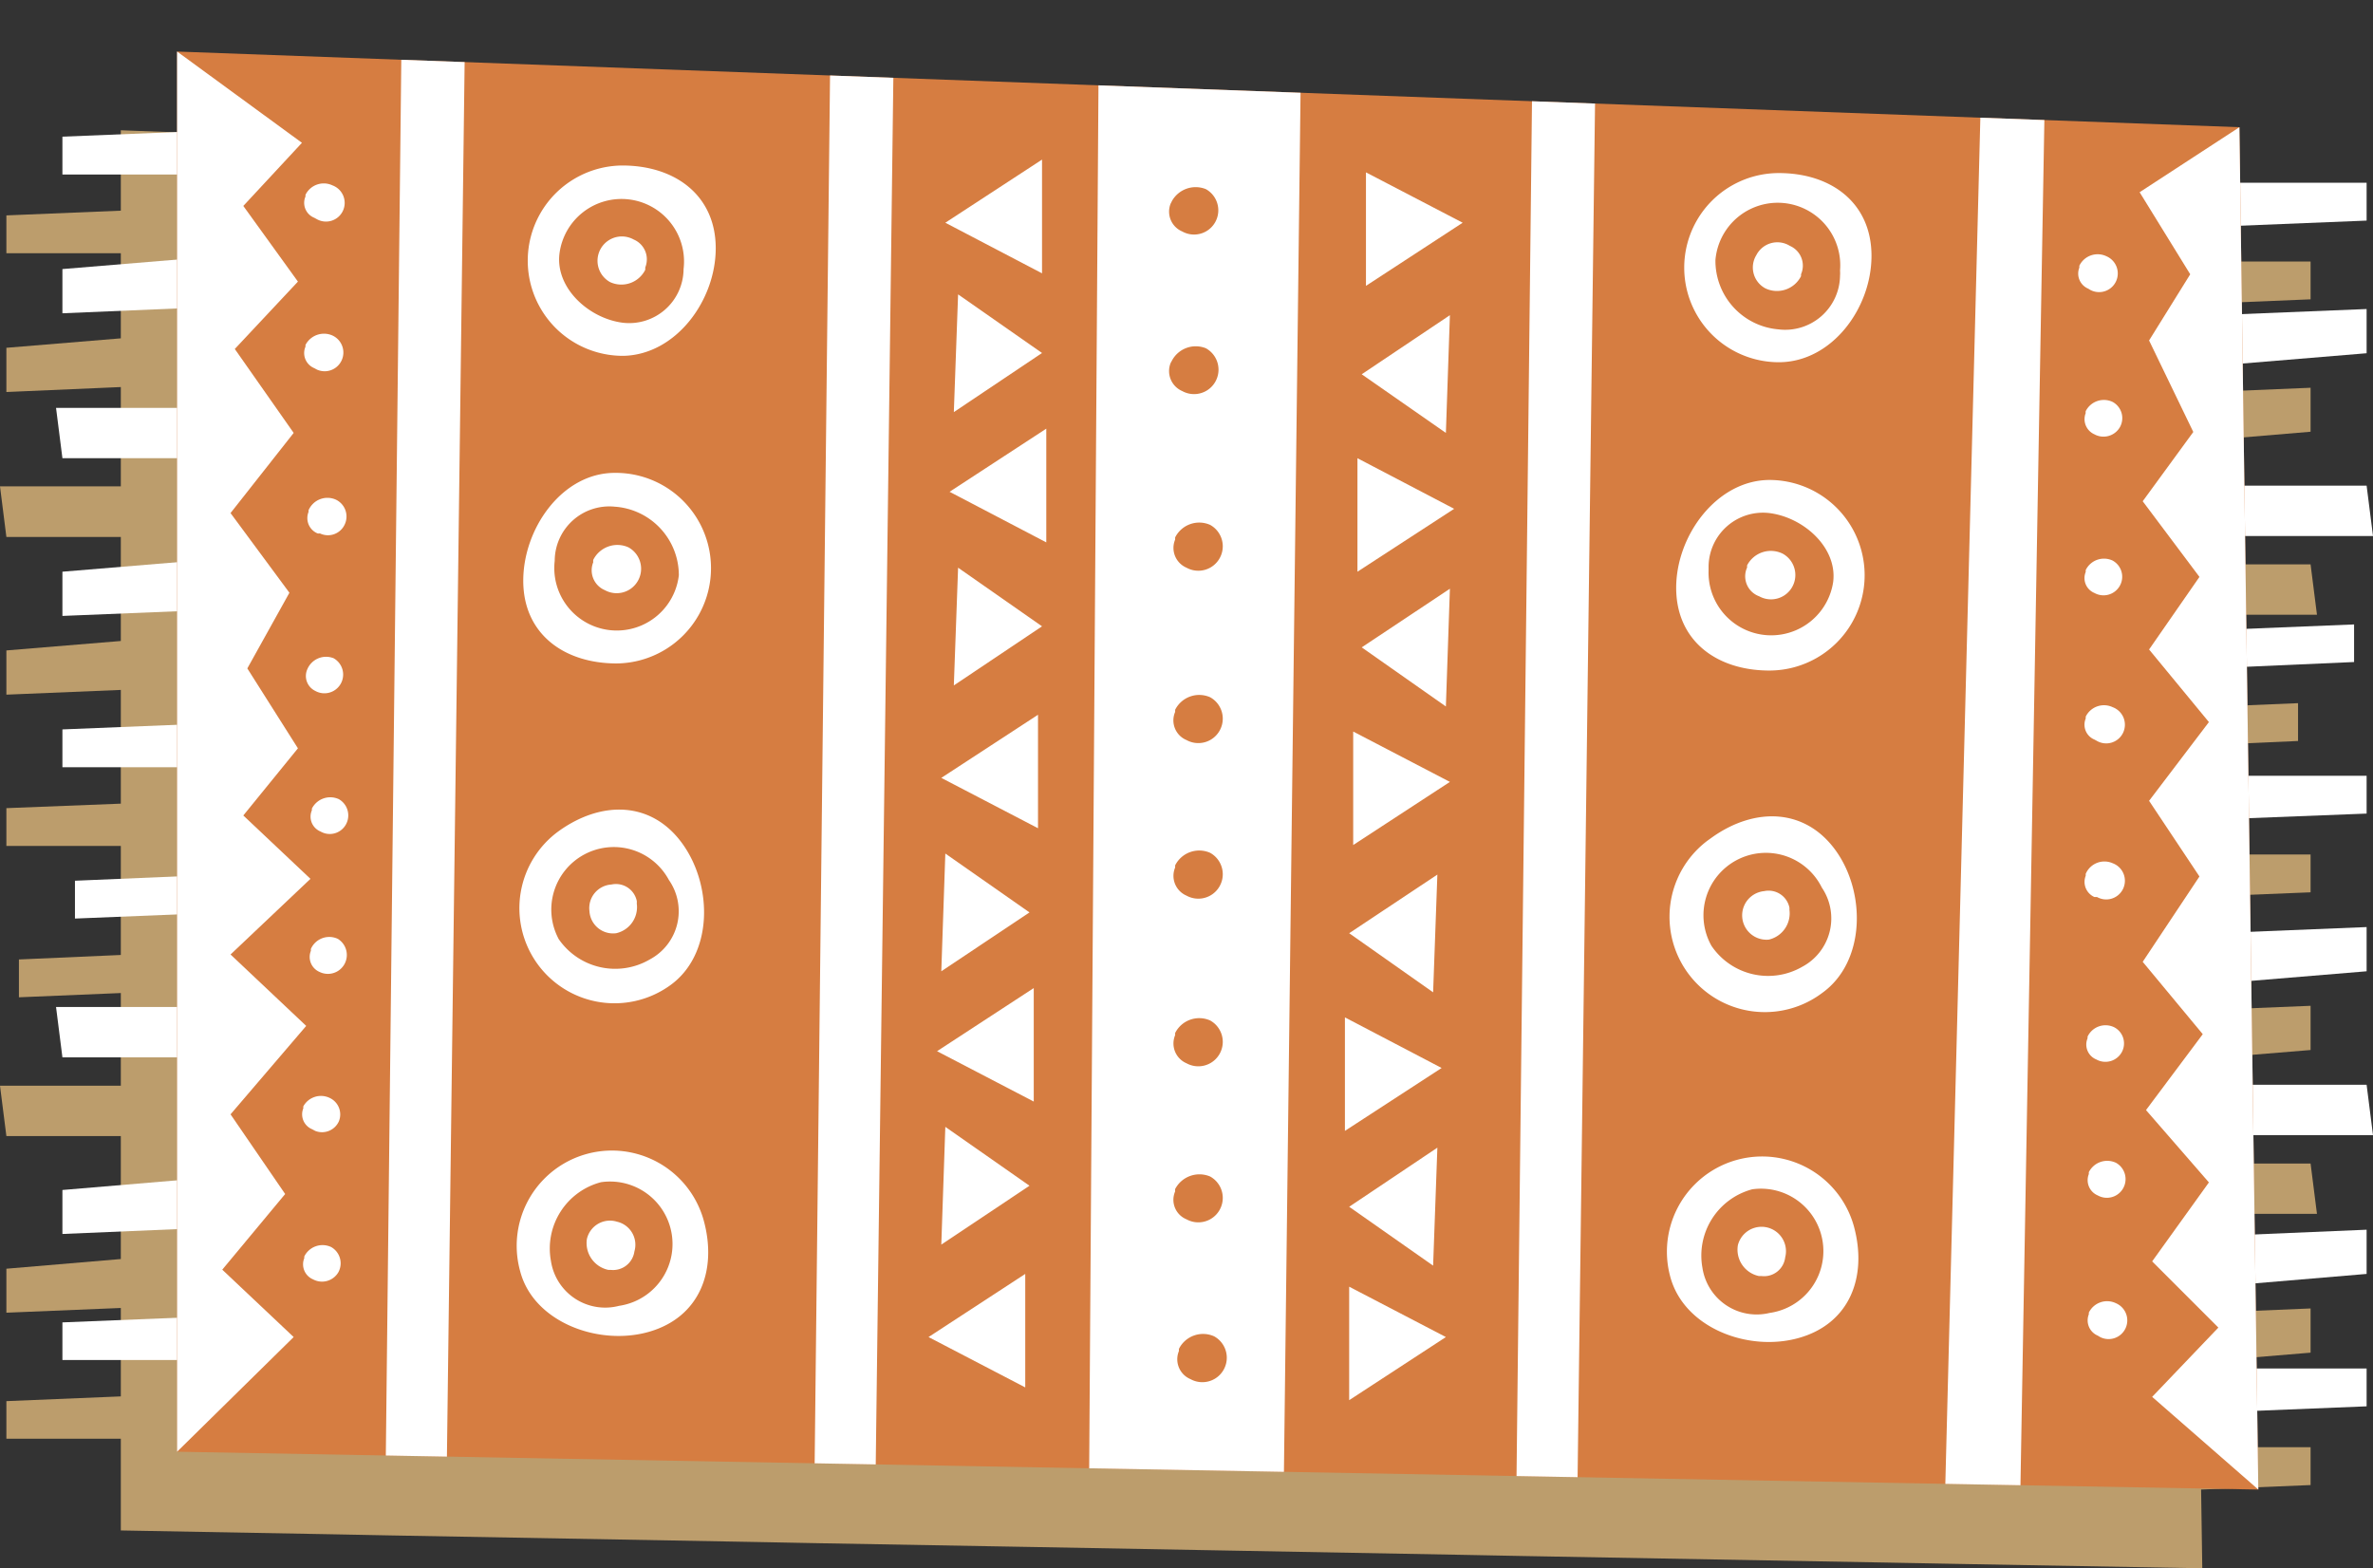 <svg xmlns="http://www.w3.org/2000/svg" xmlns:xlink="http://www.w3.org/1999/xlink" viewBox="0 0 100.36 66.33"><rect x="0" y="0" width="100.36" height="66.33" fill="#333333" stroke="none"/><defs><style>.cls-1{fill:none;}.cls-2{fill:#bc9d6c;}.cls-3{fill:#fff;}.cls-4{fill:#d67d41;}.cls-5{clip-path:url(#clip-path);}</style><clipPath id="clip-path"><polygon class="cls-1" points="94.71 5.38 95.51 63 7.49 61.4 7.49 2.18 94.71 5.38"/></clipPath></defs><title>towel</title><g id="Layer_2" data-name="Layer 2"><g id="Layer_1-2" data-name="Layer 1"><g id="Layer_2-2" data-name="Layer 2"><g id="OBJECTS"><polygon class="cls-2" points="51.93 65.58 61.77 65.76 64.36 65.81 79.9 66.09 83.08 66.15 93.14 66.33 93.09 63 97.72 62.81 97.72 61.21 93.07 61.21 93.02 57.6 97.72 57.21 97.72 55.34 92.99 55.54 92.93 51.34 97.99 51.34 97.72 49.21 92.9 49.21 92.84 44.81 97.72 44.41 97.72 42.54 92.81 42.74 92.75 37.94 97.72 37.74 97.72 36.14 92.72 36.14 92.66 31.54 97.19 31.34 97.19 29.74 92.63 29.93 92.58 26 97.99 26 97.72 23.87 92.55 23.87 92.48 18.7 97.72 18.26 97.72 16.4 92.45 16.62 92.39 12.88 97.72 12.66 97.72 11.06 92.37 11.06 92.34 8.71 84.09 8.41 81.38 8.31 65.09 7.71 62.42 7.62 52.63 7.26 44.08 6.94 35.41 6.62 32.73 6.53 17.28 5.96 14.6 5.86 5.11 5.51 5.11 8.91 0.27 9.11 0.27 10.71 5.11 10.71 5.11 14.31 0.27 14.71 0.27 16.58 5.11 16.37 5.11 20.57 0 20.57 0.27 22.71 5.11 22.71 5.11 27.11 0.27 27.51 0.27 29.38 5.11 29.18 5.11 33.99 0.27 34.18 0.27 35.78 5.11 35.78 5.11 40.39 0.8 40.58 0.8 42.18 5.11 42 5.11 45.92 0 45.92 0.27 48.05 5.11 48.05 5.11 53.25 0.27 53.66 0.27 55.52 5.11 55.32 5.11 59.06 0.27 59.26 0.27 60.85 5.11 60.85 5.11 64.73 13.95 64.89 16.52 64.94 32.08 65.22 34.66 65.27 43.69 65.43 51.93 65.58"/><polygon class="cls-3" points="93.69 7.73 100.09 7.73 100.09 9.33 93.42 9.6 93.69 7.73"/><polygon class="cls-3" points="93.69 57.88 100.09 57.88 100.09 59.48 93.42 59.75 93.69 57.88"/><polygon class="cls-3" points="93.69 32.81 100.09 32.81 100.09 34.41 93.42 34.67 93.69 32.81"/><polygon class="cls-3" points="93.69 13.33 100.09 13.07 100.09 14.94 93.69 15.47 93.69 13.33"/><polygon class="cls-3" points="93.69 52.28 100.09 52.01 100.09 53.88 93.69 54.42 93.69 52.28"/><polygon class="cls-3" points="93.69 39.47 100.09 39.21 100.09 41.08 93.69 41.61 93.69 39.47"/><polygon class="cls-3" points="93.42 20.54 100.09 20.54 100.36 22.67 93.42 22.67 93.42 20.54"/><polygon class="cls-3" points="93.42 45.88 100.09 45.88 100.36 48.01 93.42 48.01 93.42 45.88"/><polygon class="cls-3" points="93.16 26.67 99.56 26.41 99.56 28 93.42 28.27 93.16 26.67"/><polygon class="cls-3" points="9.04 57.52 2.64 57.52 2.64 55.93 9.31 55.66 9.04 57.52"/><polygon class="cls-3" points="9.04 7.38 2.64 7.38 2.64 5.78 9.31 5.51 9.04 7.38"/><polygon class="cls-3" points="9.04 32.45 2.64 32.45 2.64 30.85 9.31 30.58 9.04 32.45"/><polygon class="cls-3" points="9.04 51.92 2.64 52.19 2.64 50.33 9.04 49.79 9.04 51.92"/><polygon class="cls-3" points="9.04 12.98 2.64 13.25 2.64 11.38 9.04 10.85 9.04 12.98"/><polygon class="cls-3" points="9.04 25.79 2.64 26.05 2.64 24.18 9.04 23.65 9.04 25.79"/><polygon class="cls-3" points="9.31 44.72 2.64 44.72 2.37 42.59 9.31 42.59 9.31 44.72"/><polygon class="cls-3" points="9.31 19.38 2.64 19.38 2.37 17.25 9.31 17.25 9.31 19.38"/><polygon class="cls-3" points="9.57 38.59 3.17 38.85 3.17 37.25 9.31 36.99 9.57 38.59"/><polygon class="cls-4" points="94.71 5.38 95.51 63 7.49 61.4 7.49 2.18 94.71 5.38"/><g class="cls-5"><polygon class="cls-3" points="86.49 3.46 85.42 64.55 82.22 64.82 83.82 2.4 86.49 3.46"/><polygon class="cls-3" points="19.67 1.09 18.87 64.09 16.29 64.03 17 0 19.67 1.09"/><polygon class="cls-3" points="37.81 1.09 37.01 64.09 34.43 64.03 35.14 0 37.81 1.09"/><polygon class="cls-3" points="67.5 1.09 66.7 64.09 64.12 64.03 64.84 0 67.5 1.09"/><polygon class="cls-3" points="55.04 0.88 54.28 63.97 46.05 64.23 46.48 0.14 55.04 0.88"/><path class="cls-3" d="M75.23,15.32a4,4,0,1,1,0-8h0c2.23,0,3.92,1.27,3.92,3.5S77.46,15.32,75.23,15.32Z"/><path class="cls-4" d="M72.55,11a2.64,2.64,0,1,1,5.27.44,1.64,1.64,0,0,1,0,.22,2.32,2.32,0,0,1-2.61,2.27A2.91,2.91,0,0,1,72.55,11Z"/><path class="cls-3" d="M74.67,12.2a1,1,0,0,1-.39-1.41,1,1,0,0,1,1.42-.39.91.91,0,0,1,.47,1.2l0,.08A1.14,1.14,0,0,1,74.67,12.2Z"/><path class="cls-3" d="M74.83,20.3a4,4,0,0,1,0,8.06c-2.22,0-3.93-1.25-3.94-3.48S72.61,20.31,74.83,20.3Z"/><path class="cls-4" d="M77.53,24.61a2.65,2.65,0,0,1-5.27-.47c0-.05,0-.11,0-.16a2.3,2.3,0,0,1,2.57-2.28C76.28,21.88,77.71,23.16,77.53,24.61Z"/><path class="cls-3" d="M75.4,23.42a1,1,0,1,1-1,1.8A.9.9,0,0,1,73.89,24a.41.41,0,0,1,0-.09A1.13,1.13,0,0,1,75.4,23.42Z"/><path class="cls-3" d="M77.06,42a4,4,0,0,1-4.84-6.45l.21-.15c1.82-1.28,3.94-1.21,5.22.59S78.88,40.7,77.06,42Z"/><path class="cls-4" d="M72.38,40a2.64,2.64,0,1,1,4.67-2.46h0a2.32,2.32,0,0,1-.83,3.35A2.89,2.89,0,0,1,72.38,40Z"/><path class="cls-3" d="M74.81,39.74a1,1,0,1,1-.2-2.05.9.9,0,0,1,1.07.7s0,.06,0,.09A1.14,1.14,0,0,1,74.81,39.74Z"/><path class="cls-3" d="M70.64,54a4,4,0,1,1,7.77-2.12c.58,2.15-.2,4.11-2.34,4.71S71.22,56.16,70.64,54Z"/><path class="cls-4" d="M74.11,50.3a2.64,2.64,0,0,1,.73,5.23A2.32,2.32,0,0,1,72,53.62,2.9,2.9,0,0,1,74.11,50.3Z"/><path class="cls-3" d="M73.5,52.66a1,1,0,0,1,2,.52.9.9,0,0,1-1,.79l-.11,0A1.14,1.14,0,0,1,73.5,52.66Z"/><path class="cls-3" d="M26.37,15.05A4,4,0,0,1,26.32,7c2.23,0,3.94,1.26,3.95,3.48S28.59,15,26.37,15.05Z"/><path class="cls-4" d="M23.66,10.74a2.64,2.64,0,1,1,5.25.64,2.3,2.3,0,0,1-2.57,2.27C24.91,13.47,23.49,12.19,23.66,10.74Z"/><path class="cls-3" d="M25.8,11.93a1,1,0,0,1,1-1.8h0a.91.91,0,0,1,.49,1.18s0,.07,0,.1A1.13,1.13,0,0,1,25.8,11.93Z"/><path class="cls-3" d="M26,20a4,4,0,0,1,.08,8.06c-2.22,0-3.93-1.24-3.95-3.46S23.76,20,26,20Z"/><path class="cls-4" d="M28.71,24.33a2.64,2.64,0,1,1-5.25-.61A2.31,2.31,0,0,1,26,21.43,2.91,2.91,0,0,1,28.71,24.33Z"/><path class="cls-3" d="M26.58,23.15a1,1,0,0,1-1,1.81.91.91,0,0,1-.49-1.18.42.42,0,0,1,0-.1A1.14,1.14,0,0,1,26.58,23.15Z"/><path class="cls-3" d="M28.32,41.69a4,4,0,0,1-4.66-6.56c1.82-1.29,3.93-1.24,5.22.58S30.14,40.41,28.32,41.69Z"/><path class="cls-4" d="M23.63,39.72a2.64,2.64,0,0,1,4.66-2.5,2.31,2.31,0,0,1-.81,3.36A2.9,2.9,0,0,1,23.63,39.72Z"/><path class="cls-3" d="M26.06,39.47a1,1,0,0,1-1.13-.93,1,1,0,0,1,.93-1.13.9.9,0,0,1,1.07.69.43.43,0,0,1,0,.11A1.13,1.13,0,0,1,26.06,39.47Z"/><path class="cls-3" d="M22,53.77a4,4,0,0,1,7.76-2.16c.59,2.14-.18,4.11-2.32,4.72S22.56,55.91,22,53.77Z"/><path class="cls-4" d="M25.42,50a2.64,2.64,0,0,1,.76,5.23,2.32,2.32,0,0,1-2.88-1.9A2.9,2.9,0,0,1,25.42,50Z"/><path class="cls-3" d="M24.82,52.41a1,1,0,0,1,1.27-.74,1,1,0,0,1,.74,1.26.91.91,0,0,1-1,.78l-.1,0A1.16,1.16,0,0,1,24.82,52.41Z"/><polygon class="cls-3" points="94.71 5.38 95.51 63 91.02 59.08 93.82 56.15 91.02 53.35 93.42 50.01 90.76 46.95 93.16 43.74 90.62 40.68 93.02 37.07 90.89 33.87 93.42 30.54 90.89 27.47 93.02 24.4 90.62 21.2 92.76 18.27 90.89 14.4 92.63 11.6 90.49 8.13 94.71 5.38"/><polygon class="cls-3" points="7.49 2.18 7.49 61.4 12.42 56.55 9.4 53.7 12.06 50.5 9.75 47.13 12.95 43.39 9.75 40.37 13.13 37.17 10.29 34.49 12.6 31.65 10.46 28.27 12.24 25.07 9.75 21.7 12.42 18.31 9.93 14.76 12.6 11.91 10.29 8.71 12.77 6.04 7.49 2.18"/><polygon class="cls-3" points="57.77 7.29 57.77 12.09 61.86 9.42 57.77 7.29"/><polygon class="cls-3" points="57.06 54.42 57.06 59.22 61.15 56.55 57.06 54.42"/><polygon class="cls-3" points="57.41 19.38 57.41 24.18 61.5 21.52 57.41 19.38"/><polygon class="cls-3" points="61.32 13.33 57.59 15.83 61.15 18.31 61.32 13.33"/><polygon class="cls-3" points="61.32 24.9 57.59 27.38 61.15 29.88 61.32 24.9"/><polygon class="cls-3" points="57.23 30.94 57.23 35.74 61.32 33.07 57.23 30.94"/><polygon class="cls-3" points="56.88 43.03 56.88 47.83 60.97 45.17 56.88 43.03"/><polygon class="cls-3" points="60.79 36.99 57.06 39.47 60.61 41.97 60.79 36.99"/><polygon class="cls-3" points="60.79 48.54 57.06 51.04 60.61 53.53 60.79 48.54"/><polygon class="cls-3" points="43.36 58.68 43.36 53.88 39.27 56.55 43.36 58.68"/><polygon class="cls-3" points="44.07 11.56 44.07 6.75 39.98 9.42 44.07 11.56"/><polygon class="cls-3" points="43.72 46.59 43.72 41.79 39.63 44.46 43.72 46.59"/><polygon class="cls-3" points="39.81 52.64 43.54 50.15 39.98 47.66 39.81 52.64"/><polygon class="cls-3" points="39.81 41.08 43.54 38.59 39.98 36.1 39.81 41.08"/><polygon class="cls-3" points="43.9 35.03 43.9 30.23 39.81 32.9 43.9 35.03"/><polygon class="cls-3" points="44.25 22.94 44.25 18.13 40.16 20.8 44.25 22.94"/><polygon class="cls-3" points="40.34 28.99 44.07 26.49 40.52 24.01 40.34 28.99"/><polygon class="cls-3" points="40.34 17.43 44.07 14.93 40.52 12.45 40.34 17.43"/><path class="cls-4" d="M51,8a1,1,0,0,1-1,1.79.91.91,0,0,1-.49-1.18.93.93,0,0,0,.05-.1A1.15,1.15,0,0,1,51,8Z"/><path class="cls-3" d="M89.09,10.84a.79.79,0,1,1-.77,1.37.69.69,0,0,1-.38-.89l0-.08A.86.86,0,0,1,89.09,10.84Z"/><path class="cls-3" d="M14.06,7.84a.79.79,0,1,1-.66,1.43l-.11-.06a.68.68,0,0,1-.37-.9l0-.07A.86.86,0,0,1,14.06,7.84Z"/><path class="cls-3" d="M14.06,14.19a.79.79,0,0,1-.66,1.44l-.11-.06a.69.69,0,0,1-.37-.91l0-.07A.88.88,0,0,1,14.06,14.19Z"/><path class="cls-3" d="M14.2,21.13a.79.79,0,0,1,.38,1.05.78.78,0,0,1-1.05.38.31.31,0,0,1-.1,0,.7.7,0,0,1-.38-.91l0-.07A.87.87,0,0,1,14.2,21.13Z"/><path class="cls-3" d="M14.11,27.84a.79.79,0,0,1-.78,1.38A.7.7,0,0,1,13,28.3l0,0A.86.86,0,0,1,14.11,27.84Z"/><path class="cls-3" d="M14.33,33.8a.79.79,0,0,1,.3,1.07.78.78,0,0,1-1.07.3h0a.68.68,0,0,1-.37-.9l0-.07A.87.87,0,0,1,14.33,33.8Z"/><path class="cls-3" d="M14.29,39.71a.8.8,0,0,1-.77,1.4.69.69,0,0,1-.37-.9.3.3,0,0,1,0-.08A.85.85,0,0,1,14.29,39.71Z"/><path class="cls-3" d="M13.93,46.43a.77.77,0,0,1,.4,1,.78.78,0,0,1-1,.4l-.13-.07a.68.68,0,0,1-.37-.89.2.2,0,0,1,0-.08A.85.85,0,0,1,13.93,46.43Z"/><path class="cls-3" d="M14,52.74a.79.79,0,0,1,.31,1.07h0a.8.8,0,0,1-1.07.3h0a.69.69,0,0,1-.37-.9.25.25,0,0,1,0-.07A.86.86,0,0,1,14,52.74Z"/><path class="cls-3" d="M89.35,17a.78.78,0,0,1,.31,1.06h0a.8.8,0,0,1-1.08.31.7.7,0,0,1-.37-.9.2.2,0,0,1,0-.08A.86.86,0,0,1,89.35,17Z"/><path class="cls-3" d="M89.35,23.71a.78.78,0,0,1,.3,1.07.79.79,0,0,1-1.07.3h0a.68.68,0,0,1-.37-.89l0-.08A.86.86,0,0,1,89.35,23.71Z"/><path class="cls-3" d="M89.35,29.91a.79.79,0,1,1-.66,1.43l-.11-.06a.68.68,0,0,1-.37-.89l0-.08A.86.86,0,0,1,89.35,29.91Z"/><path class="cls-3" d="M89.35,36.51a.79.79,0,1,1-.66,1.43l-.11,0a.7.7,0,0,1-.37-.9l0-.08A.86.86,0,0,1,89.35,36.51Z"/><path class="cls-3" d="M89.42,43.45a.77.77,0,0,1,.31,1.06h0a.79.79,0,0,1-1.07.3.68.68,0,0,1-.37-.9.25.25,0,0,1,0-.07A.84.84,0,0,1,89.42,43.45Z"/><path class="cls-3" d="M89.49,49.18a.79.79,0,0,1-.77,1.38.7.7,0,0,1-.38-.9.3.3,0,0,0,0-.08A.87.87,0,0,1,89.49,49.18Z"/><path class="cls-3" d="M89.49,55.12a.79.79,0,1,1-.67,1.43l-.1-.06a.7.7,0,0,1-.38-.9.25.25,0,0,0,0-.07A.86.86,0,0,1,89.49,55.12Z"/><path class="cls-4" d="M51,14.73a1,1,0,1,1-1,1.81h0a.92.92,0,0,1-.49-1.19l.05-.09A1.14,1.14,0,0,1,51,14.73Z"/><path class="cls-4" d="M51.18,22.2a1,1,0,1,1-1,1.81h0a.91.91,0,0,1-.48-1.19l0-.09A1.14,1.14,0,0,1,51.18,22.2Z"/><path class="cls-4" d="M51.18,29.49a1,1,0,1,1-1,1.81h0a.9.9,0,0,1-.48-1.19l0-.09A1.14,1.14,0,0,1,51.18,29.49Z"/><path class="cls-4" d="M51.18,36.07a1,1,0,1,1-1,1.81.91.91,0,0,1-.48-1.19l0-.09A1.14,1.14,0,0,1,51.18,36.07Z"/><path class="cls-4" d="M51.18,43.16a1,1,0,1,1-1,1.81.91.91,0,0,1-.48-1.19l0-.09A1.14,1.14,0,0,1,51.18,43.16Z"/><path class="cls-4" d="M51.18,49.76a1,1,0,1,1-1,1.81.89.89,0,0,1-.48-1.18,1,1,0,0,1,0-.1A1.16,1.16,0,0,1,51.18,49.76Z"/><path class="cls-4" d="M51.35,56.52a1,1,0,0,1-1,1.81.91.91,0,0,1-.49-1.19l0-.09A1.14,1.14,0,0,1,51.35,56.52Z"/></g></g></g></g></g></svg>